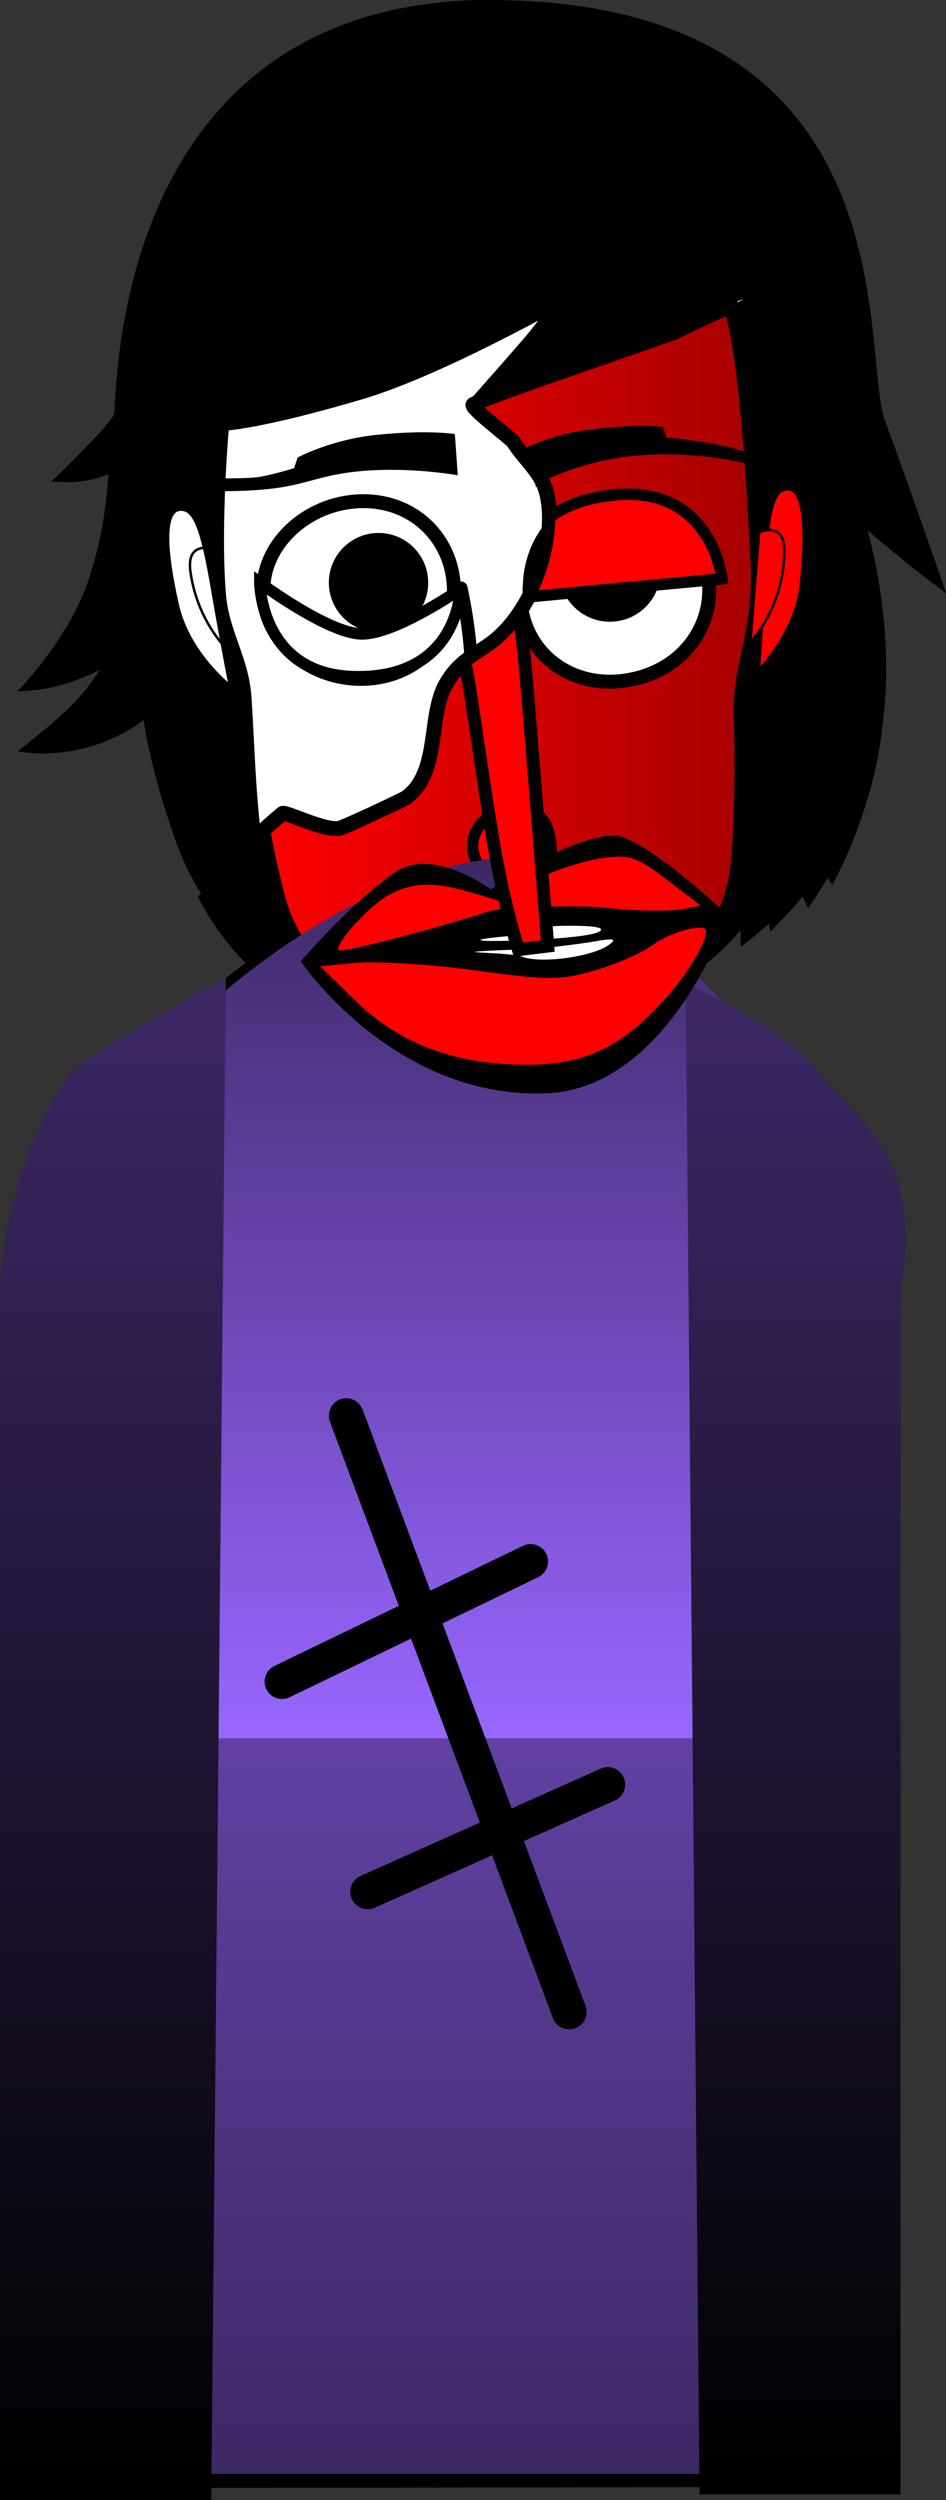 <svg version="1.1" xmlns="http://www.w3.org/2000/svg" xmlns:xlink="http://www.w3.org/1999/xlink" width="95.128" height="251.232" viewBox="0,0,95.128,251.232"><rect x="0" y="0" width="95.128" height="251.232" fill="#333333" stroke="none"/><defs><linearGradient x1="222.634" y1="125.885" x2="272.484" y2="125.885" gradientUnits="userSpaceOnUse" id="color-1"><stop offset="0" stop-color="#ff0000"/><stop offset="1" stop-color="#a50000"/></linearGradient><linearGradient x1="242.648" y1="227.867" x2="242.648" y2="302.983" gradientUnits="userSpaceOnUse" id="color-2"><stop offset="0" stop-color="#6241a3"/><stop offset="1" stop-color="#3d2865"/></linearGradient><linearGradient x1="242.215" y1="140.705" x2="242.215" y2="229.059" gradientUnits="userSpaceOnUse" id="color-3"><stop offset="0" stop-color="#3d2865"/><stop offset="1" stop-color="#9966ff"/></linearGradient><linearGradient x1="207.567" y1="152.689" x2="207.567" y2="305.616" gradientUnits="userSpaceOnUse" id="color-4"><stop offset="0" stop-color="#3d2865"/><stop offset="1" stop-color="#000000"/></linearGradient><linearGradient x1="276.226" y1="153.113" x2="276.226" y2="305.041" gradientUnits="userSpaceOnUse" id="color-5"><stop offset="0" stop-color="#3d2865"/><stop offset="1" stop-color="#000000"/></linearGradient></defs><g transform="translate(-196.213,-54.384)"><g data-paper-data="{&quot;isPaintingLayer&quot;:true}" fill-rule="nonzero" stroke-linejoin="miter" stroke-miterlimit="10" stroke-dasharray="" stroke-dashoffset="0" style="mix-blend-mode: normal"><path d="M201.761,303.274c0,0 -0.635,-94.384 -0.793,-118.012c-0.055,-8.153 8.187,-36.761 40.202,-36.921c31.602,-0.158 39.857,29.487 39.849,36.897c-0.077,46.243 0.654,117.986 0.654,117.986l-10.497,0.096l-0.159,-114.843c0,0 0.075,-3.099 -2.816,-3.154c-3.434,-0.065 -2.945,3.116 -2.945,3.116l0.205,114.87l-48.214,0.072l-0.305,-115.233c0,0 0.279,-2.919 -2.886,-2.934c-3.111,-0.015 -2.816,2.909 -2.816,2.909l0.353,115.067z" fill="#ffffff" stroke="#000000" stroke-width="2" stroke-linecap="butt"/><path d="M256.358,199.216c-0.571,0 -1.034,-0.463 -1.034,-1.034c0,-0.571 0.463,-1.034 1.034,-1.034c0.571,0 1.034,0.463 1.034,1.034c0,0.571 -0.463,1.034 -1.034,1.034z" fill="#000000" stroke="none" stroke-width="1.5" stroke-linecap="butt"/><path d="M251.098,203.451c-4.463,-0.314 -6.552,-1.794 -6.17,-2.58c0.118,-0.242 2.846,1.064 6.97,1.305c6.409,0.375 8.51,-0.632 8.51,-0.632v1.346c0,0 -2.413,1.047 -9.311,0.561z" fill="#000000" stroke="#000000" stroke-width="0" stroke-linecap="butt"/><path d="M223.285,198.182c0,-0.571 0.463,-1.034 1.034,-1.034c0.571,0 1.034,0.463 1.034,1.034c0,0.571 -0.463,1.034 -1.034,1.034c-0.571,0 -1.034,-0.463 -1.034,-1.034z" fill="#000000" stroke="none" stroke-width="1.5" stroke-linecap="butt"/><path d="M229.579,203.451c-6.897,0.486 -9.311,-0.561 -9.311,-0.561v-1.346c0,0 2.101,1.007 8.51,0.632c4.124,-0.241 6.853,-1.547 6.97,-1.305c0.383,0.786 -1.706,2.266 -6.17,2.58z" fill="#000000" stroke="#000000" stroke-width="0" stroke-linecap="butt"/><path d="M240.86,260.003c-0.819,0 -1.483,-0.664 -1.483,-1.483c0,-0.819 0.664,-1.483 1.483,-1.483c0.819,0 1.483,0.664 1.483,1.483c0,0.819 -0.664,1.483 -1.483,1.483z" data-paper-data="{&quot;index&quot;:null}" fill="#000000" stroke="none" stroke-width="1.5" stroke-linecap="butt"/><path d="M216.796,303.288v-119.201c0,0 0.757,-9.731 0.757,-14.639c0,-4.498 -0.757,-13.687 -0.757,-13.687c0,0 2.673,-2.353 4.656,-3.748c1.983,-1.395 5.172,-2.804 5.172,-2.804c0,0 -0.602,40.109 14.56,40.039c15.435,-0.072 13.832,-40.039 13.832,-40.039c0,0 3.913,1.52 6.166,2.947c2.253,1.427 4.754,3.605 4.754,3.605c0,0 -0.757,9.425 -0.757,14.192c0,4.842 0.757,14.639 0.757,14.639v118.697z" fill="#ffffff" stroke="#000000" stroke-width="2" stroke-linecap="butt"/><path d="M201.394,102.762c0,0 6.163,-5.922 6.292,-6.788c0.337,-2.271 -0.168,-40.173 35.968,-41.574c44.636,-0.914 39.015,35.349 41.531,42.19c3.45,9.381 6.157,17.4 6.157,17.4c0,0 -2.767,-2.054 -4.08,-3.134c-1.224,-1.008 -3.801,-3.146 -3.801,-3.146c0,0 3.091,10.348 1.311,20.695c-1.562,9.481 -7.298,17.225 -7.298,17.225l-1.155,-2.347c0,0 -1.023,2.198 -2.16,3.333c-1.137,1.135 -3.439,2.913 -3.439,2.913l-0.092,-3.704c0,0 -7.06,11.018 -24.351,10.872c-16.306,-0.255 -26.072,-10.675 -26.072,-10.675l-0.116,2.655c0,0 -3.895,-3.293 -6.181,-9.708c-2.725,-7.646 -3.239,-12.243 -3.239,-12.243c0,0 -2.339,1.899 -5.717,2.774c-4.233,1.097 -6.947,0.345 -6.947,0.345c0,0 3.608,-2.717 5.584,-4.77c1.76,-1.828 2.647,-3.377 2.647,-3.377c0,0 -2.108,1.085 -4.233,1.618c-2.217,0.556 -4.03,0.531 -4.03,0.531c0,0 4.975,-5.037 7.031,-10.874c1.941,-5.511 2.1,-10.957 2.1,-10.957c0,0 -1.362,0.662 -3.33,0.795c-1.248,0.085 -2.378,-0.049 -2.378,-0.049z" fill="#000000" stroke="none" stroke-width="1.5" stroke-linecap="butt"/><path d="M218.18,114.084c-0.577,-7.293 0.335,-17.154 0.335,-17.154c0,0 3.411,-0.041 13.914,-3.144c8.07,-2.384 20.547,-9.487 20.547,-9.487c0,0 -2.16,3.005 -3.408,4.46c-1.327,1.547 -3.993,4.563 -3.993,4.563c0,0 7.838,-1.668 14.675,-4.729c8.568,-3.536 10.593,-6.053 12.95,-4.593c2.783,1.724 1.03,23.183 0.718,28.741c-0.422,5.669 -2.533,9.5 -3.15,12.521c-0.617,3.021 -0.41,6.137 -2.206,16.04c-1.121,6.18 -4.162,8.925 -10.019,14.661c-5.858,5.736 -9.054,9.253 -13.014,9.322c-3.811,0.066 -8.936,-5.1 -13.935,-10.382c-5.324,-5.625 -8.875,-8.477 -9.716,-15.14c-0.757,-6 -0.777,-9.909 -1.123,-15.248c-0.253,-3.903 -2.261,-6.445 -2.576,-10.428z" fill="#ffffff" stroke="#000000" stroke-width="1.5" stroke-linecap="butt"/><path d="M266.25,98.963c0,0 1.524,0.318 4.256,1.11c2.495,0.724 4.449,1.744 4.449,1.744l0.195,1.17c0,0 -7.25,-3.13 -15.116,-2.471c-6.29,0.527 -9.963,2.812 -9.963,2.812l0.046,-4.177c0,0 3.127,-1.704 7.864,-1.856c4.904,-0.157 8.091,0.591 8.091,0.591z" data-paper-data="{&quot;index&quot;:null}" fill="#000000" stroke="none" stroke-width="1.5" stroke-linecap="butt"/><path d="M253.486,141.951c0.57,0.212 3.084,1.399 6.024,2.596c2.964,1.206 7.214,2.293 7.194,2.461c-0.025,0.213 -10.435,0.227 -13.679,0.632c-2.719,0.34 -6.689,0.706 -6.689,0.706c0,0 -7.104,-1.162 -13.272,-2.445c-4.944,-1.029 -10.399,-1.661 -10.41,-1.755c-0.014,-0.126 3.868,-0.711 6.824,-1.395c1.146,-0.497 5.44,-1.485 5.44,-1.485c0,0 4.956,-0.278 7.608,0.579c2.842,0.918 2.835,2.446 3.083,2.469c0,0 1.184,-1.749 2.369,-2.105c1.185,-0.355 5.082,-0.416 5.508,-0.258z" fill="#ffffff" stroke="#000000" stroke-width="1.4" stroke-linecap="butt"/><path d="M234.838,146.505c5.091,1.027 11.918,2.807 11.918,2.807c0,0 5.79,-1.556 8.447,-1.834c2.06,-0.216 11.216,-0.707 11.26,-0.334c0.043,0.364 -9.031,12.9 -21.148,12.447c-13.77,-0.436 -22.865,-15.136 -22.827,-15.305c0.038,-0.169 7.259,1.192 12.35,2.218z" fill="#ffffff" stroke="#000000" stroke-width="1.9" stroke-linecap="butt"/><path d="M245.813,143.511c-1.034,0 -3.538,-3.26 -3.787,-5.364c-0.222,-1.882 1.315,-3.828 3.787,-3.828c2.472,0 4.202,0.491 4.03,4.189c-0.146,3.138 -1.558,5.003 -4.03,5.003z" fill="#ffffff" stroke="#000000" stroke-width="1.15" stroke-linecap="butt"/><path d="M249.415,113.417c0,0 0.103,3.97 0.006,7.127c-0.192,6.251 -1.081,27.761 -1.081,27.761l-2.982,0.009c0,0 -0.803,-4.173 -1.123,-9.5c-0.434,-7.211 -0.45,-16.293 -0.763,-19.632c-0.298,-3.165 -0.896,-5.715 -0.896,-5.715" fill="#ffffff" stroke="#000000" stroke-width="1.3" stroke-linecap="round"/><path d="M219.88,124.207c0,0 -4.932,-3.517 -6.164,-8.975c-1.296,-5.743 -1.461,-9.733 0.48,-9.992c1.941,-0.259 2.703,2.377 3.733,8.356c1.029,5.979 1.951,10.611 1.951,10.611z" data-paper-data="{&quot;index&quot;:null}" fill="#ffffff" stroke="#000000" stroke-width="1" stroke-linecap="butt"/><path d="M219.677,120.259c0,0 -3.564,-2.923 -4.318,-8.451c-0.421,-3.083 2.157,-2.28 2.157,-2.28" fill="none" stroke="#000000" stroke-width="0.25" stroke-linecap="round"/><path d="M222.691,113.604c0.071,-4.892 4.838,-8.936 10.211,-8.858c5.373,0.078 9.027,4.248 8.956,9.14c-0.071,4.892 -4.124,8.794 -9.497,8.716c-5.373,-0.078 -9.742,-4.107 -9.671,-8.999z" fill="#ffffff" stroke="#000000" stroke-width="1.4" stroke-linecap="butt"/><path d="M229.282,112.86c0.04,-2.758 2.309,-4.962 5.067,-4.922c2.758,0.04 4.962,2.309 4.922,5.067c-0.04,2.758 -2.309,4.962 -5.067,4.922c-2.758,-0.04 -4.962,-2.309 -4.922,-5.067z" fill="#000000" stroke="none" stroke-width="1.5" stroke-linecap="butt"/><path d="M249.747,113.604c0.204,-4.888 4.453,-8.858 9.77,-8.858c5.318,0 9.275,3.966 9.275,8.858c0,4.892 -3.886,9.071 -9.7,9.142c-5.53,0.067 -9.558,-4.037 -9.345,-9.142z" fill="#ffffff" stroke="#000000" stroke-width="1.4" stroke-linecap="butt"/><path d="M254.35,113.69c0,-2.818 2.285,-5.103 5.103,-5.103c2.818,0 5.103,2.285 5.103,5.103c0,2.818 -2.285,5.103 -5.103,5.103c-2.818,0 -5.103,-2.285 -5.103,-5.103z" fill="#000000" stroke="none" stroke-width="1.5" stroke-linecap="butt"/><path d="M242.494,113.596c0,0 -0.099,9.015 -10.636,8.783c-9.47,-0.203 -9.518,-9.445 -9.518,-9.445c0,0 6.787,5.039 10.16,5.15c3.345,0.11 9.994,-4.488 9.994,-4.488z" fill="#ffffff" stroke="#000000" stroke-width="1.15" stroke-linecap="butt"/><path d="M249.369,113.202c0,0 -0.247,-9.458 11.198,-9.103c9.714,0.333 9.547,9.652 9.547,9.652z" fill="#ffffff" stroke="#000000" stroke-width="1.15" stroke-linecap="butt"/><path d="M226.152,100.35c0,0 3.37,-1.819 8.032,-2.282c5.167,-0.513 7.768,-0.066 7.768,-0.066l0.295,4.137c0,0 -3.836,-0.681 -8.018,-0.521c-5.593,0.213 -6.645,1.433 -10.898,1.891c-3.644,0.393 -6.737,0.159 -6.737,0.159l-0.026,-1.232c0,0 3.595,0.074 5.234,-0.068c1.352,-0.117 3.976,-0.938 3.976,-0.938z" fill="#000000" stroke="none" stroke-width="1.5" stroke-linecap="butt"/><path d="M274.113,113.596c1.029,-5.979 1.791,-8.615 3.733,-8.356c1.941,0.259 1.776,4.249 0.48,9.992c-1.232,5.458 -6.164,8.975 -6.164,8.975c0,0 0.922,-4.633 1.951,-10.611z" data-paper-data="{&quot;index&quot;:null}" fill="#ffffff" stroke="#000000" stroke-width="1" stroke-linecap="butt"/><path d="M274.526,109.529c0,0 2.578,-0.803 2.157,2.28c-0.754,5.527 -4.318,8.451 -4.318,8.451" data-paper-data="{&quot;index&quot;:null}" fill="none" stroke="#000000" stroke-width="0.25" stroke-linecap="round"/><path d="" data-paper-data="{&quot;index&quot;:null}" fill="#000000" stroke="none" stroke-width="1.5" stroke-linecap="butt"/><path d="" fill="#ffffff" stroke="none" stroke-width="0.5" stroke-linecap="butt"/><path d="" fill="#000000" stroke="none" stroke-width="0.5" stroke-linecap="butt"/><path d="" fill="#ff0000" stroke="none" stroke-width="0.5" stroke-linecap="butt"/><path d="" fill="#000000" stroke="none" stroke-width="0.5" stroke-linecap="butt"/><path d="" fill="#000000" stroke="none" stroke-width="0.5" stroke-linecap="butt"/><path d="" fill="#000000" stroke="none" stroke-width="0.5" stroke-linecap="butt"/><path d="" fill="#000000" stroke="none" stroke-width="0.5" stroke-linecap="butt"/><path d="" fill="#000000" stroke="none" stroke-width="0.5" stroke-linecap="butt"/><path d="" fill="#000000" stroke="none" stroke-width="0.5" stroke-linecap="butt"/><path d="M281.717,93.712c4.543,8.903 8.186,16.542 8.186,16.542c0,0 -2.992,-1.709 -4.424,-2.625c-1.336,-0.855 -4.149,-2.67 -4.149,-2.67c0,0 4.302,9.906 3.768,20.391c-0.421,9.6 -5.193,17.972 -5.193,17.972l-1.427,-2.193c0,0 -0.753,2.304 -1.747,3.566c-0.994,1.262 -3.067,3.302 -3.067,3.302l-0.533,-3.667c0,0 -5.697,11.781 -22.882,13.696c-16.22,1.69 -27.158,-7.492 -27.158,-7.492l0.201,2.65c0,0 -4.163,-2.742 -7.19,-8.695c2.031,-2.129 4.076,-4.255 6.214,-6.322c0.734,-0.71 1.515,-1.371 2.291,-2.036c0.288,-0.247 4.255,1.798 5.738,1.486c0.493,-0.104 6.41,-2.865 6.717,-3.089c3.45,-2.52 2.153,-8.221 4.004,-11.427c1.325,-2.295 2.766,-2.752 4.643,-4.16c4.034,-3.025 6.669,-10.223 5.466,-15.037c-0.518,-2.071 -2.208,-3.312 -3.307,-5.075c-0.229,-0.367 4.143,-3.54 4.551,-3.794c1.363,-0.845 11.145,-6.984 11.911,-7.405c1.703,-0.935 6.049,-2.634 9.485,-4.741c1.112,-0.54 2.11,-1.281 2.945,-2.175c0.427,-0.404 0.792,-0.816 1.077,-1.236c0.026,-0.038 0.051,-0.076 0.076,-0.115c2.07,6.365 2.668,12.125 3.803,14.348z" fill="#000000" stroke="none" stroke-width="1.5" stroke-linecap="butt"/><path d="M272.457,111.088c0.257,5.679 -1.383,9.734 -1.636,12.807c-0.253,3.073 0.325,6.142 -0.279,16.188c-0.377,6.27 -3.069,9.357 -8.201,15.75c-5.132,6.393 -7.887,10.266 -11.81,10.806c-3.776,0.52 -9.48,-3.999 -15.073,-8.648c-5.956,-4.95 -9.822,-7.359 -11.451,-13.874c-0.582,-2.327 -1.009,-4.341 -1.374,-6.252c0.64,-0.597 1.309,-1.164 1.973,-1.734c0.288,-0.247 4.255,1.798 5.738,1.486c0.343,-0.072 3.31,-1.43 5.188,-2.326c0.822,-0.392 1.436,-0.696 1.529,-0.764c3.45,-2.52 2.153,-8.221 4.004,-11.427c1.325,-2.295 2.766,-2.752 4.643,-4.16c4.034,-3.025 6.669,-10.223 5.466,-15.037c-0.518,-2.071 -2.208,-3.312 -3.307,-5.075c-0.229,-0.367 -4.478,-3.54 -4.07,-3.794c1.363,-0.845 19.766,-6.984 20.532,-7.405c1.057,-0.581 3.134,-1.456 5.38,-2.541c1.853,6.089 2.457,21.433 2.747,25.998z" fill="url(#color-1)" stroke="#000000" stroke-width="1.5" stroke-linecap="butt"/><path d="M263.2,98.324c0,0 1.551,0.134 4.358,0.595c2.563,0.421 4.625,1.201 4.625,1.201l0.333,1.139c0,0 -7.571,-2.244 -15.303,-0.652c-2.713,0.559 -4.886,1.394 -6.47,2.155c-0.577,-1.135 -1.483,-2.045 -2.272,-3.072c1.278,-0.665 3.469,-1.6 6.319,-2.035c4.851,-0.74 8.104,-0.377 8.104,-0.377z" data-paper-data="{&quot;index&quot;:null}" fill="#000000" stroke="none" stroke-width="1.5" stroke-linecap="butt"/><path d="M248.217,144.989c-1.026,0.123 -3.901,-2.816 -4.399,-4.874c-0.445,-1.842 0.85,-3.957 3.304,-4.252c2.454,-0.295 4.231,-0.014 4.5,3.678c0.229,3.133 -0.951,5.153 -3.405,5.448z" fill="#ff0000" stroke="#000000" stroke-width="1.15" stroke-linecap="butt"/><path d="" fill="#ffffff" stroke="#000000" stroke-width="1.4" stroke-linecap="butt"/><path d="" fill="#000000" stroke="none" stroke-width="1.5" stroke-linecap="butt"/><path d="M257.205,104.867c5.28,-0.634 9.681,2.833 10.264,7.69c0.583,4.858 -2.777,9.469 -8.541,10.233c-5.183,0.686 -9.478,-2.489 -10.267,-7.142c1.523,-2.381 2.542,-5.341 2.763,-8.09c1.5,-1.428 3.497,-2.416 5.781,-2.69z" fill="#ffffff" stroke="#000000" stroke-width="1.4" stroke-linecap="butt"/><path d="M252.473,112.363c-0.336,-2.798 1.66,-5.339 4.459,-5.675c2.798,-0.336 5.339,1.66 5.675,4.459c0.336,2.798 -1.66,5.339 -4.459,5.675c-2.798,0.336 -5.339,-1.66 -5.675,-4.459z" fill="#000000" stroke="none" stroke-width="1.5" stroke-linecap="butt"/><path d="" fill="#d0d0d0" stroke="#000000" stroke-width="1.15" stroke-linecap="butt"/><path d="M258.17,104.1c9.685,-0.827 10.629,8.446 10.629,8.446l-19.389,1.808c1.299,-2.482 2.074,-5.381 2.058,-7.973c1.494,-1.134 3.637,-2.009 6.702,-2.281z" fill="#ff0000" stroke="#000000" stroke-width="1.15" stroke-linecap="butt"/><path d="M272.751,111.915c0.31,-6.059 0.752,-8.767 2.71,-8.741c1.958,0.026 2.27,4.007 1.667,9.864c-0.573,5.566 -5.051,9.646 -5.051,9.646c0,0 0.363,-4.709 0.673,-10.768z" data-paper-data="{&quot;index&quot;:null}" fill="#ff0000" stroke="#000000" stroke-width="1" stroke-linecap="butt"/><path d="M272.676,107.827c0,0 2.463,-1.105 2.413,2.007c-0.09,5.578 -3.28,8.905 -3.28,8.905" data-paper-data="{&quot;index&quot;:null}" fill="#ff0000" stroke="#000000" stroke-width="0.25" stroke-linecap="round"/><path d="M207.105,302.983v-75.116h71.085v75.116z" fill="url(#color-2)" stroke="none" stroke-width="0" stroke-linecap="butt"/><path d="M207.494,229.059v-64.107c0,0 7.141,-8.305 16.349,-14.849c7.716,-5.484 17.128,-9.397 22.641,-9.397c4.48,0 10.807,3.5 16.232,8.3c7.826,6.925 14.221,15.946 14.221,15.946v64.107z" fill="url(#color-3)" stroke="none" stroke-width="0" stroke-linecap="butt"/><path d="M196.213,305.616v-122.061c0,0 0.399,-12.437 7.552,-21.937c4.472,-3.028 15.157,-8.929 15.157,-8.929l-1.465,152.927z" fill="url(#color-4)" stroke="none" stroke-width="NaN" stroke-linecap="butt"/><path d="M266.555,305.041l-1.394,-151.927c0,0 10.575,5.006 13.6,9.299c1.533,2.176 6.104,5.9 7.429,9.635c2.076,5.852 0.576,11.731 0.576,11.731v121.263z" data-paper-data="{&quot;index&quot;:null}" fill="url(#color-5)" stroke="none" stroke-width="NaN" stroke-linecap="butt"/><path d="M253.45,256.551l-22.414,-59.914" fill="none" stroke="#000000" stroke-width="3.5" stroke-linecap="round"/><path d="M249.571,211.292l-25,12.069" fill="none" stroke="#000000" stroke-width="3.5" stroke-linecap="round"/><path d="M257.329,233.706l-24.138,10.776" fill="none" stroke="#000000" stroke-width="3.5" stroke-linecap="round"/><g data-paper-data="{&quot;index&quot;:null}" stroke="none" stroke-linecap="butt"><path d="M236.261,141.801c3.886,-2.122 9.302,1.956 9.302,1.956c0,0 7.629,-5.177 12.206,-5.427c2.916,-0.211 11.65,8.03 11.65,8.03c0,0 -5.867,17.398 -18.267,17.887c-15.332,0.605 -24.691,-13.255 -24.691,-13.255c0,0 5.184,-6.101 9.801,-9.191z" fill="#000000" stroke-width="0"/><path d="M246.875,145.089c0.412,0.788 -0.052,0.067 -0.357,0.368c-0.444,0.554 -14.337,4.371 -16.071,4.439c-1.226,0.048 2.922,-4.678 5.084,-5.692c3.031,-1.543 5.443,-1.082 11.344,0.885z" data-paper-data="{&quot;noHover&quot;:false,&quot;origItem&quot;:[&quot;Path&quot;,{&quot;applyMatrix&quot;:true,&quot;segments&quot;:[[[396.56765,351.16082],[0.33594,-0.62422],[-0.14062,0.29688]],[[396.52077,351.88402],[-0.11718,-0.10658],[0.17188,0.19792]],[[400.95045,352.87364],[-0.64062,0],[0.45312,0]],[[399.04421,350.98574],[0.8125,0.34256],[-1.14062,-0.52526]]],&quot;closed&quot;:true,&quot;fillColor&quot;:[0,0,0]}]}" fill="#ff0000" stroke-width="0.5"/><path d="M256.358,140.678c3.219,-0.54 3.918,-0.181 7.04,2.193l3.267,2.51l-1.878,0.368c-1.03,0.185 -4.522,0.23 -7.374,-0.132c-2.915,-0.359 -10.495,-0.036 -11.438,0.207c-2.495,0.635 2.013,-2.047 4.611,-3.305c1.205,-0.584 3.86,-1.498 5.773,-1.841z" data-paper-data="{&quot;noHover&quot;:false,&quot;origItem&quot;:[&quot;Path&quot;,{&quot;applyMatrix&quot;:true,&quot;segments&quot;:[[[391.30993,349.9885],[0,0],[-1.19532,-0.15226]],[[388.88025,350.81066],[1.11718,-0.92112],[0,0]],[387.70837,351.75462],[[388.40369,351.85358],[0,0],[0.38282,0.05328]],[[391.02087,351.63282],[-1.04686,0.17508],[1.07032,-0.17508]],[[393.59119,351.4349],[-0.35156,-0.07614],[0.92968,0.19792]],[[393.40369,350.50618],[0.97656,0.4263],[-0.45312,-0.19792]],[[391.30995,349.98852],[0.71092,0.09896],[0,0]]],&quot;closed&quot;:true,&quot;fillColor&quot;:[0,0,0]}]}" fill="#ff0000" stroke-width="0.5"/><path d="M252.712,147.417c3.555,-0.058 4.628,0.224 3.545,0.679c-2.294,0.895 -18.02,1.182 -8.935,0.352c0.411,-0.037 2.491,-0.979 5.39,-1.032z" data-paper-data="{&quot;noHover&quot;:false,&quot;origItem&quot;:[&quot;Path&quot;,{&quot;applyMatrix&quot;:true,&quot;segments&quot;:[[[392.85669,352.40166],[1.07032,-0.02284],[-1.3125,0.03046]],[[391.59107,352.63004],[-0.40626,-0.15226],[0.85938,0.29688]],[[394.69263,352.63004],[0,0.29688],[0,-0.15224]]],&quot;closed&quot;:true,&quot;fillColor&quot;:[0,0,0]}]}" fill="#ffffff" stroke-width="0.5"/><path d="M255.946,148.994c1.997,-0.368 2.326,-0.257 1.522,0.311c-1.582,1.218 -6.921,1.956 -8.771,1.204c-1.504,-0.539 -10.518,-0.321 1.26,-0.786c1.626,-0.126 4.58,-0.487 5.989,-0.728z" data-paper-data="{&quot;noHover&quot;:false,&quot;origItem&quot;:[&quot;Path&quot;,{&quot;applyMatrix&quot;:true,&quot;segments&quot;:[[[391.71611,352.98022],[0,0],[-0.74218,-0.10658]],[[391.16143,353.10202],[-0.3047,-0.19792],[0.60156,0.4263]],[[394.21611,353.3989],[-0.67186,0.30452],[0.54688,-0.22076]],[[393.73955,353.14768],[0.97656,0],[-0.60156,-0.02284]],[[391.71611,352.9802],[0.52344,0.06852],[0,0]]],&quot;closed&quot;:true,&quot;fillColor&quot;:[0,0,0]}]}" fill="#ffffff" stroke-width="0.5"/><path d="M261.897,149.303c1.895,-1.354 5.277,-2.195 5.309,-1.391c0.05,1.277 -2.069,4.703 -4.671,7.447c-4.206,4.499 -7.965,6.176 -14.219,6.01c-7.059,-0.196 -12.182,-2.358 -16.475,-6.522l-3.43,-3.356l3.23,-0.327c1.728,-0.213 7.071,0.027 11.733,0.648c8.111,1.104 9.187,1.135 13.016,-0.027c2.217,-0.686 4.437,-1.697 5.507,-2.482z" data-paper-data="{&quot;noHover&quot;:false,&quot;origItem&quot;:[&quot;Path&quot;,{&quot;applyMatrix&quot;:true,&quot;segments&quot;:[[[387.54419,352.75184],[0,-0.29688],[0,0.47198]],[[389.38013,355.3934],[-1,-0.97442],[1.61718,1.59864]],[[394.61451,357.31176],[-2.3047,0.15226],[2.60156,-0.17508]],[[400.49733,354.76918],[-1.52344,1.59862],[0,0]],[401.71607,353.49788],[[400.52075,353.42936],[0,0],[-0.64062,-0.05328]],[[396.21607,353.87088],[1.71094,-0.29688],[-2.97656,0.52526]],[[391.59107,354.02314],[1.42968,0.373],[-0.82812,-0.22076]],[[389.33325,353.12486],[0.40626,0.27406],[-0.71874,-0.47198]]],&quot;closed&quot;:true,&quot;fillColor&quot;:[0,0,0]}]}" fill="#ff0000" stroke-width="0.5"/></g><path d="M249.062,121.756c0.555,6.229 2.235,27.692 2.235,27.692l-2.959,0.364c0,0 -1.294,-4.047 -2.247,-9.298c-1.29,-7.108 -2.388,-16.124 -3.098,-19.401c-0.017,-0.079 -0.034,-0.158 -0.052,-0.236c0.826,-0.669 1.73,-1.157 2.769,-1.936c0.993,-0.745 1.901,-1.742 2.688,-2.895c0.193,1.425 0.487,3.724 0.664,5.71z" fill="#ff0000" stroke="#000000" stroke-width="1.3" stroke-linecap="round"/></g></g></svg>